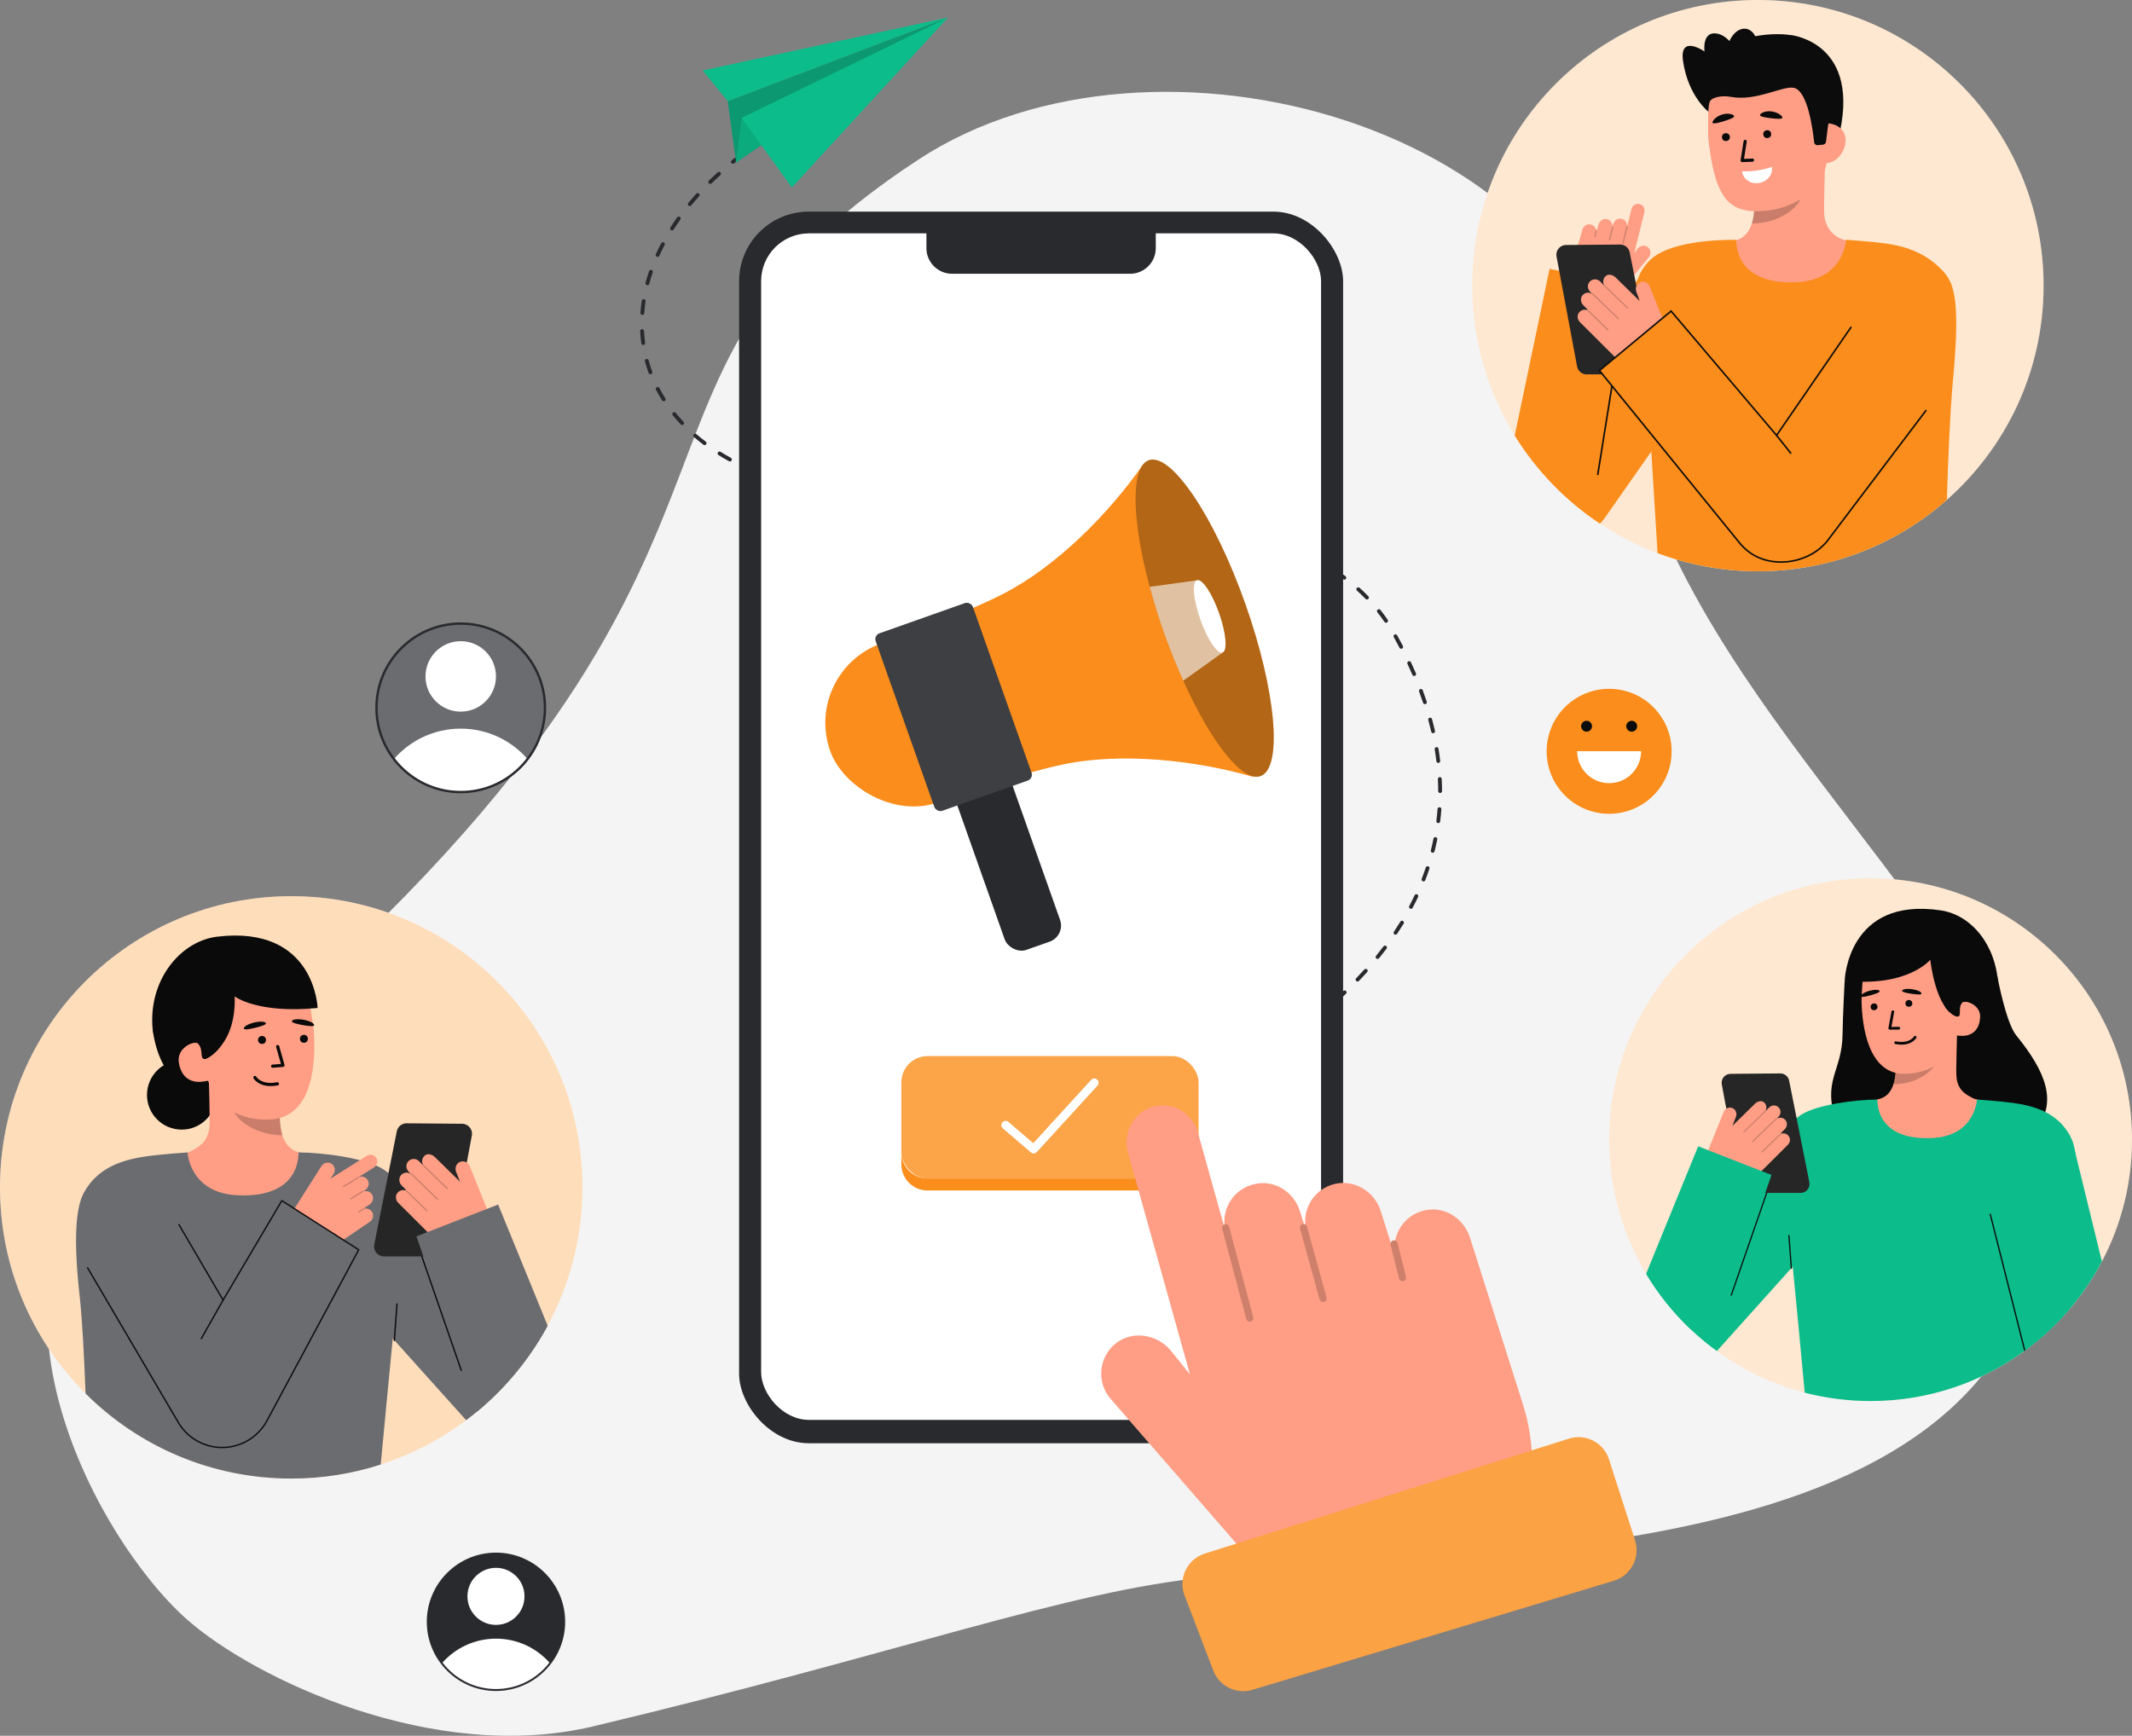 <svg id="Layer_2" data-name="Layer 2" xmlns="http://www.w3.org/2000/svg" viewBox="0 0 937.838 763.676" style="width: 100%; height: 100%;">
  <rect x="0" y="0" width="937.838" height="763.676" fill="#808080" stroke="none"/>
  <g id="Layer_2-2" data-name="Layer 2">
    <g>
      <path d="m899.45,496.567c-44.118-110.888-158.156-192.268-184.684-314.262C697.678,54.74,507.644,2.566,404.381,69.971c-163.621,106.803-24.575,177.068-345.383,429.757-79.215,62.395-17.112,177.167,23.271,212.796,29.735,26.234,108.646,63.654,178.467,47.046,134.603-32.016,209.715-59.976,270.038-65.577,152.049-14.117,387.501-6.24,368.675-197.426Z" fill="#f4f4f4"></path>
      <g>
        <g>
          <path d="m536.46,473.11c-1.533.716-2.398,1.082-2.406,1.085-.429.181-.63.676-.449,1.106.136.322.449.516.778.516.109,0,.22-.021.328-.067.036-.015.898-.38,2.464-1.112.423-.197.605-.699.407-1.122-.197-.423-.7-.605-1.122-.407Z" fill="#292a2e"></path>
          <path d="m477.86,221.385c-1.77-.135-3.542-.262-5.313-.383-.46-.026-.868.32-.9.785-.031.465.32.868.785.9,1.767.12,3.533.248,5.299.382.022.002.044.002.065.002.437,0,.807-.337.841-.78.036-.465-.313-.871-.778-.906Z" fill="#292a2e"></path>
          <path d="m358.694,214.385c-1.748-.34-3.486-.707-5.165-1.093-.455-.105-.907.179-1.012.634s.179.907.634,1.012c1.697.39,3.454.762,5.221,1.105.054.01.109.016.162.016.396,0,.75-.28.828-.684.089-.458-.21-.901-.668-.99Z" fill="#292a2e"></path>
          <path d="m384.908,217.5l-.126-.007c-1.731-.09-3.463-.201-5.149-.33-.462-.031-.87.312-.906.778-.036.465.313.871.778.906,1.699.13,3.445.241,5.183.331l.138.007c.014.001.028.001.042.001.448,0,.821-.351.843-.803.023-.466-.336-.862-.802-.884Z" fill="#292a2e"></path>
          <path d="m345.863,211.319c-1.702-.488-3.398-1.01-5.042-1.552-.446-.146-.92.095-1.066.537-.146.443.095.92.537,1.066,1.664.548,3.382,1.077,5.104,1.572.078.022.156.033.233.033.367,0,.705-.241.811-.612.128-.448-.131-.916-.579-1.045Z" fill="#292a2e"></path>
          <path d="m398.167,218.073c-1.787-.065-3.557-.134-5.305-.207-.488-.022-.86.343-.879.808-.019.466.343.86.809.879,1.751.073,3.523.142,5.314.207.01,0,.021,0,.031,0,.452,0,.826-.358.843-.813.017-.466-.347-.858-.813-.874Z" fill="#292a2e"></path>
          <path d="m333.393,207.058c-1.64-.659-3.269-1.356-4.843-2.075-.422-.194-.925-.007-1.118.417-.194.424-.007.925.417,1.118,1.598.73,3.251,1.439,4.914,2.107.103.041.21.061.315.061.334,0,.651-.201.783-.53.174-.433-.036-.925-.469-1.098Z" fill="#292a2e"></path>
          <path d="m371.743,216.402c-1.748-.205-3.51-.437-5.239-.689-.46-.068-.891.252-.957.713-.067.461.252.89.713.957,1.745.255,3.524.489,5.287.696.033.004.066.006.099.006.423,0,.787-.316.837-.746.054-.463-.277-.883-.74-.937Z" fill="#292a2e"></path>
          <path d="m464.569,220.5c-1.772-.102-3.542-.199-5.311-.29-.458-.032-.863.334-.886.8-.024.465.334.862.8.886,1.765.091,3.532.188,5.301.29.016,0,.033.001.049.001.444,0,.816-.346.843-.796.027-.465-.329-.864-.794-.892Z" fill="#292a2e"></path>
          <path d="m451.29,219.831c-1.775-.078-3.547-.151-5.313-.221-.011,0-.023,0-.034,0-.451,0-.825.356-.843.811-.018.466.344.859.81.877,1.764.069,3.533.143,5.305.221.013,0,.025,0,.038,0,.449,0,.823-.354.843-.807.02-.466-.341-.86-.806-.881Z" fill="#292a2e"></path>
          <path d="m438.006,219.316c-1.779-.061-3.55-.12-5.314-.176-.471-.009-.856.352-.871.817-.015.466.352.856.817.871,1.762.056,3.532.114,5.308.175.01,0,.02,0,.03,0,.453,0,.827-.359.843-.815.016-.466-.348-.857-.814-.873Z" fill="#292a2e"></path>
          <path d="m321.495,201.441c-1.546-.851-3.072-1.746-4.538-2.661-.397-.247-.917-.126-1.163.269-.247.396-.126.917.269,1.163,1.491.931,3.045,1.842,4.617,2.708.129.071.269.105.407.105.298,0,.586-.158.74-.437.225-.408.076-.922-.332-1.147Z" fill="#292a2e"></path>
          <path d="m411.441,218.506c-1.784-.053-3.554-.108-5.311-.163-.446-.001-.856.351-.871.817-.015.466.351.856.817.871,1.757.056,3.528.11,5.314.163h.026c.454,0,.83-.361.844-.819.014-.466-.353-.855-.819-.869Z" fill="#292a2e"></path>
          <path d="m296.316,100.98c.932-1.461,1.923-2.929,2.945-4.364.271-.38.182-.907-.197-1.177-.379-.271-.907-.183-1.177.197-1.039,1.458-2.046,2.951-2.995,4.436-.251.393-.135.915.258,1.166.141.089.298.133.453.133.279,0,.552-.138.713-.391Z" fill="#292a2e"></path>
          <path d="m282.486,138.556c.021.002.042.002.063.002.438,0,.809-.338.841-.782.126-1.72.324-3.472.588-5.209.07-.461-.247-.892-.708-.962-.463-.067-.892.247-.962.708-.27,1.78-.473,3.576-.602,5.34-.034.465.315.87.78.904Z" fill="#292a2e"></path>
          <path d="m283.77,150.841c-.231-1.711-.392-3.464-.479-5.211-.023-.466-.428-.829-.885-.801-.466.023-.825.419-.801.885.089,1.795.254,3.596.492,5.353.057.424.419.732.836.732.038,0,.076-.003.114-.008.462-.062.786-.487.724-.95Z" fill="#292a2e"></path>
          <path d="m286.596,118.772c-.441-.15-.921.085-1.072.526-.582,1.704-1.108,3.431-1.563,5.133-.12.45.147.913.598,1.034.073.019.146.029.218.029.373,0,.715-.249.815-.627.445-1.666.96-3.355,1.529-5.023.151-.441-.085-.921-.525-1.072Z" fill="#292a2e"></path>
          <path d="m285.319,158.532c-.122-.45-.584-.717-1.035-.595-.45.122-.717.585-.595,1.035.465,1.723,1.012,3.448,1.627,5.129.125.342.449.555.793.555.096,0,.194-.017.29-.052.438-.16.663-.645.503-1.083-.598-1.635-1.13-3.313-1.582-4.989Z" fill="#292a2e"></path>
          <path d="m631.11,329.691c.285,1.732.533,3.488.738,5.219.051.429.415.745.837.745.033,0,.067-.002.1-.006.463-.055.794-.475.739-.938-.208-1.756-.46-3.537-.749-5.294-.076-.46-.512-.776-.97-.696-.46.076-.772.51-.696.97Z" fill="#292a2e"></path>
          <path d="m629.581,321.93c.089.391.437.656.822.656.062,0,.126-.007.19-.022.454-.104.738-.557.634-1.012-.392-1.709-.829-3.453-1.3-5.182-.122-.45-.585-.714-1.036-.593-.45.123-.716.587-.593,1.036.464,1.708.896,3.429,1.284,5.117Z" fill="#292a2e"></path>
          <path d="m288.915,112.943c.113.051.231.076.348.076.321,0,.628-.184.769-.496.712-1.57,1.49-3.159,2.314-4.722.217-.413.059-.923-.354-1.14-.412-.218-.923-.06-1.14.354-.839,1.593-1.632,3.212-2.358,4.812-.193.425-.004.925.42,1.117Z" fill="#292a2e"></path>
          <path d="m297.239,181.632c-.294-.362-.825-.419-1.187-.126-.362.294-.419.825-.126,1.187,1.109,1.372,2.297,2.732,3.531,4.044.166.177.39.265.615.265.207,0,.415-.076.578-.229.34-.319.356-.853.037-1.194-1.204-1.28-2.365-2.609-3.447-3.948Z" fill="#292a2e"></path>
          <path d="m307.465,85.17c-.346-.312-.88-.286-1.192.061-1.202,1.33-2.379,2.691-3.497,4.044-.297.359-.247.892.113,1.189.158.13.348.193.537.193.243,0,.484-.104.651-.307,1.103-1.334,2.263-2.676,3.448-3.988.313-.346.286-.88-.06-1.192Z" fill="#292a2e"></path>
          <path d="m310.459,194.316c-1.405-1.062-2.78-2.171-4.086-3.298-.354-.304-.886-.265-1.191.088-.305.353-.265.886.088,1.191,1.334,1.15,2.736,2.283,4.171,3.367.152.115.331.17.508.17.255,0,.508-.115.674-.335.281-.372.207-.901-.165-1.183Z" fill="#292a2e"></path>
          <path d="m290.062,170.704c-.215-.414-.725-.575-1.139-.36-.414.215-.575.724-.36,1.138.819,1.577,1.718,3.146,2.672,4.663.16.255.435.395.716.395.154,0,.309-.042.448-.13.395-.248.514-.769.265-1.164-.929-1.477-1.805-3.005-2.602-4.542Z" fill="#292a2e"></path>
          <path d="m491.103,222.546c-1.761-.176-3.524-.343-5.29-.501-.465-.034-.875.301-.917.766s.301.874.766.916c1.76.158,3.518.324,5.273.499.029.003.057.004.085.004.428,0,.796-.325.839-.76.046-.464-.292-.878-.756-.924Z" fill="#292a2e"></path>
          <path d="m316.916,75.858c-.313-.346-.847-.372-1.192-.06-1.325,1.198-2.635,2.429-3.893,3.658-.333.326-.34.86-.014,1.194.166.169.384.254.604.254.213,0,.426-.08.59-.241,1.243-1.214,2.536-2.43,3.845-3.613.346-.313.373-.847.06-1.192Z" fill="#292a2e"></path>
          <path d="m424.722,218.896l-5.313-.155c-.457-.011-.855.354-.869.82-.013.466.354.855.82.868l5.311.155h.026c.454,0,.83-.361.844-.819.014-.466-.353-.855-.819-.869Z" fill="#292a2e"></path>
          <path d="m622.069,297.419c.111,0,.225-.022.333-.069.428-.184.626-.681.442-1.109-.697-1.62-1.432-3.258-2.185-4.868-.197-.423-.7-.606-1.122-.407-.423.197-.605.7-.407,1.122.745,1.594,1.472,3.216,2.163,4.821.137.32.449.511.776.511Z" fill="#292a2e"></path>
          <path d="m617.166,405.197c-.397-.245-.917-.12-1.161.279-.914,1.491-1.871,2.986-2.845,4.443-.259.388-.155.912.233,1.171.144.096.307.142.469.142.272,0,.54-.132.703-.375.986-1.475,1.956-2.989,2.881-4.5.244-.397.119-.917-.279-1.161Z" fill="#292a2e"></path>
          <path d="m600.156,426.542c-1.17,1.296-2.382,2.597-3.604,3.866-.323.336-.313.871.023,1.194.164.157.375.236.586.236.221,0,.443-.087.609-.259,1.234-1.283,2.459-2.597,3.64-3.906.312-.346.285-.88-.061-1.192s-.88-.284-1.192.061Z" fill="#292a2e"></path>
          <path d="m615.619,284.979c.15.289.445.455.75.455.132,0,.265-.031.389-.096.414-.216.575-.726.359-1.139-.812-1.559-1.661-3.139-2.525-4.696-.226-.407-.741-.554-1.148-.329-.408.226-.555.74-.329,1.148.857,1.544,1.699,3.111,2.504,4.656Z" fill="#292a2e"></path>
          <path d="m598.053,258.615c-.346-.312-.88-.285-1.192.061-.312.346-.285.88.061,1.192,1.308,1.181,2.58,2.405,3.782,3.637.165.17.385.255.604.255.213,0,.425-.079.589-.24.334-.325.341-.86.015-1.194-1.226-1.258-2.524-2.507-3.859-3.712Z" fill="#292a2e"></path>
          <path d="m609.753,416.205c-.372-.28-.901-.207-1.183.165-1.047,1.387-2.143,2.785-3.258,4.155-.294.361-.239.893.122,1.188.157.127.345.189.532.189.245,0,.488-.106.656-.311,1.128-1.386,2.237-2.8,3.295-4.203.281-.372.207-.902-.165-1.183Z" fill="#292a2e"></path>
          <path d="m607.217,268.344c-.291-.365-.822-.426-1.186-.136-.365.29-.426.821-.136,1.186,1.087,1.369,2.137,2.789,3.118,4.22.163.239.428.367.697.367.165,0,.331-.048.477-.148.384-.264.483-.789.219-1.174-1.004-1.464-2.077-2.916-3.188-4.315Z" fill="#292a2e"></path>
          <path d="m633.258,355.164c-.466-.031-.87.315-.904.78-.128,1.747-.302,3.509-.516,5.236-.057.463.271.884.734.942.036.004.071.006.105.006.42,0,.784-.313.837-.74.218-1.755.394-3.546.524-5.321.034-.465-.315-.87-.78-.904Z" fill="#292a2e"></path>
          <path d="m634.195,342.703c-.022-.466-.413-.849-.884-.802-.465.022-.825.418-.802.884.086,1.755.13,3.527.131,5.267,0,.466.378.844.845.844.466,0,.844-.378.844-.845-.001-1.767-.045-3.566-.133-5.348Z" fill="#292a2e"></path>
          <path d="m631.568,368.309c-.46-.092-.902.204-.995.661-.344,1.708-.736,3.434-1.168,5.131-.114.452.159.911.611,1.026.07.018.139.026.208.026.377,0,.721-.254.818-.637.438-1.724.837-3.479,1.187-5.214.092-.457-.204-.902-.661-.994Z" fill="#292a2e"></path>
          <path d="m626.804,309.814c.088,0,.179-.014.267-.044.442-.147.682-.625.534-1.068-.554-1.664-1.153-3.358-1.778-5.034-.162-.437-.65-.66-1.086-.496-.437.162-.659.649-.496,1.086.618,1.658,1.21,3.332,1.758,4.978.118.354.447.578.801.578Z" fill="#292a2e"></path>
          <path d="m623.393,393.483c-.421-.199-.925-.018-1.124.404-.743,1.576-1.535,3.163-2.354,4.716-.217.412-.059.923.353,1.14.126.066.261.098.393.098.303,0,.596-.164.747-.451.83-1.576,1.633-3.185,2.387-4.784.199-.422.018-.925-.404-1.124Z" fill="#292a2e"></path>
          <path d="m628.247,381.143c-.442-.149-.92.091-1.068.533-.551,1.647-1.152,3.313-1.79,4.952-.169.435.046.924.481,1.093.101.039.204.058.306.058.338,0,.657-.205.787-.539.647-1.665,1.258-3.357,1.817-5.03.148-.442-.091-.92-.533-1.068Z" fill="#292a2e"></path>
          <path d="m504.307,224.05c-1.756-.227-3.517-.443-5.283-.649-.455-.059-.882.277-.936.741-.054.463.277.882.741.936,1.759.206,3.514.421,5.262.647.037.005.073.007.109.007.418,0,.781-.311.836-.736.06-.462-.267-.886-.729-.945Z" fill="#292a2e"></path>
          <path d="m548.216,467.06c-1.552.865-3.12,1.713-4.661,2.522-.413.216-.572.727-.355,1.14.151.288.445.452.748.452.132,0,.266-.031.392-.097,1.553-.815,3.135-1.67,4.699-2.542.407-.227.553-.741.326-1.149-.227-.407-.743-.553-1.149-.326Z" fill="#292a2e"></path>
          <path d="m556.014,237.052c.351,0,.679-.221.799-.571.151-.441-.084-.921-.525-1.072-1.655-.566-3.362-1.122-5.072-1.654-.443-.137-.919.111-1.057.556s.111.918.556,1.057c1.695.526,3.386,1.077,5.026,1.638.09.031.183.046.273.046Z" fill="#292a2e"></path>
          <path d="m544.125,232.57c.121-.45-.146-.914-.597-1.034-1.693-.455-3.431-.9-5.165-1.323-.454-.113-.91.167-1.02.62-.111.453.167.91.62,1.02,1.721.42,3.446.862,5.127,1.313.073.02.147.029.219.029.372,0,.714-.249.815-.626Z" fill="#292a2e"></path>
          <path d="m530.569,228.441c-1.709-.361-3.467-.716-5.223-1.052-.459-.088-.9.212-.988.67-.088.458.212.9.67.988,1.746.335,3.493.687,5.192,1.046.059.013.118.019.176.019.39,0,.741-.273.825-.67.097-.456-.195-.904-.651-1Z" fill="#292a2e"></path>
          <path d="m559.589,460.276c-1.477.941-2.991,1.88-4.501,2.793-.399.241-.527.76-.286,1.159.159.263.437.408.723.408.148,0,.299-.04.436-.122,1.522-.919,3.047-1.866,4.535-2.814.393-.25.509-.773.259-1.165-.25-.393-.771-.51-1.165-.259Z" fill="#292a2e"></path>
          <path d="m517.478,225.984c-1.711-.284-3.48-.563-5.261-.83-.461-.075-.891.248-.96.709-.069.461.248.891.709.96,1.772.266,3.534.544,5.235.826.047.008.093.012.139.012.405,0,.763-.293.832-.706.076-.46-.235-.895-.695-.972Z" fill="#292a2e"></path>
          <path d="m581.015,444.753c-1.352,1.115-2.74,2.23-4.127,3.314-.367.287-.432.818-.145,1.185.167.213.415.324.665.324.182,0,.365-.059.52-.179,1.398-1.093,2.798-2.217,4.16-3.341.36-.297.411-.829.114-1.188s-.828-.41-1.188-.114Z" fill="#292a2e"></path>
          <path d="m590.923,435.996c-1.264,1.199-2.572,2.406-3.888,3.585-.347.311-.377.845-.066,1.192.167.186.397.281.629.281.201,0,.402-.071.563-.215,1.329-1.19,2.649-2.407,3.925-3.618.338-.321.352-.855.031-1.194-.321-.338-.855-.352-1.194-.031Z" fill="#292a2e"></path>
          <path d="m591.35,255.03c.256,0,.509-.116.675-.336.28-.372.206-.902-.167-1.182-1.398-1.053-2.866-2.096-4.361-3.1-.389-.262-.912-.156-1.172.23-.26.387-.157.912.23,1.172,1.47.987,2.913,2.012,4.287,3.046.152.115.33.17.507.17Z" fill="#292a2e"></path>
          <path d="m570.541,452.839c-1.409,1.02-2.864,2.046-4.327,3.052-.384.264-.482.79-.217,1.174.164.238.428.366.696.366.165,0,.332-.048.478-.148,1.473-1.013,2.94-2.048,4.36-3.076.378-.273.462-.801.189-1.179s-.801-.462-1.179-.189Z" fill="#292a2e"></path>
          <path d="m580.256,247.777c.294,0,.579-.154.734-.427.23-.405.089-.921-.317-1.151-1.517-.863-3.1-1.716-4.704-2.537-.413-.211-.923-.048-1.136.367s-.048.923.367,1.136c1.582.81,3.143,1.651,4.638,2.502.132.075.275.111.417.111Z" fill="#292a2e"></path>
          <path d="m568.389,241.849c.325,0,.635-.189.774-.506.188-.427-.007-.925-.434-1.112-1.597-.7-3.255-1.392-4.929-2.055-.433-.17-.923.04-1.096.474-.172.434.041.925.474,1.096,1.655.656,3.295,1.339,4.873,2.031.11.049.225.072.338.072Z" fill="#292a2e"></path>
          <path d="m323.968,68.874c-.71.555-1.411,1.113-2.104,1.673-.362.293-.419.825-.126,1.188.167.206.411.313.657.313.186,0,.374-.062.53-.188.686-.555,1.381-1.107,2.083-1.656.367-.287.432-.818.145-1.185-.286-.367-.817-.432-1.185-.145Z" fill="#292a2e"></path>
        </g>
        <g>
          <polygon points="320.114 44.495 323.793 71.477 417.004 7.701 320.114 44.495" fill="#0cbc8b"></polygon>
          <polygon points="320.114 44.495 323.793 71.477 417.004 7.701 320.114 44.495" fill="#0a0a0a" opacity=".2"></polygon>
          <polygon points="326.246 51.854 323.793 71.477 394.928 21.193 326.246 51.854" fill="#0cbc8b"></polygon>
          <polygon points="326.246 51.854 323.793 71.477 394.928 21.193 326.246 51.854" fill="#0a0a0a" opacity=".1"></polygon>
          <polygon points="309.076 31.004 417.004 7.701 348.322 82.516 326.246 51.854 417.004 7.701 320.114 44.495 309.076 31.004" fill="#0cbc8b"></polygon>
        </g>
      </g>
      <g>
        <path d="m898.942,125.671c0,37.538-16.461,71.226-42.546,94.243-22.166,19.557-51.251,31.414-83.125,31.414-15.526,0-30.396-2.818-44.122-7.965-8.984-3.362-17.479-7.728-25.346-12.973-15.121-10.044-27.927-23.268-37.496-38.738v-.014c-11.857-19.181-18.692-41.779-18.692-65.967,0-69.413,56.259-125.671,125.658-125.671s125.672,56.258,125.672,125.671Z" fill="#fff"></path>
        <path d="m898.942,125.671c0,37.538-16.461,71.226-42.546,94.243-22.166,19.557-51.251,31.414-83.125,31.414-15.526,0-30.396-2.818-44.122-7.965-8.984-3.362-17.479-7.728-25.346-12.973-15.121-10.044-27.927-23.268-37.496-38.738v-.014c-11.857-19.181-18.692-41.779-18.692-65.967,0-69.413,56.259-125.671,125.658-125.671s125.672,56.258,125.672,125.671Z" fill="#FA8D1B" opacity=".2"></path>
        <g>
          <g>
            <path id="sk" d="m757.95,107.151c.139-.018,1.684,25.608,31.454,23.374,20.61-1.544,27.958-23.41,28.431-23.41-2.222-.472-4.968-1.189-6.059-1.435-3.626-.817-8.152-3.809-9.198-10.111-.603-3.632.42-22.216.105-25.891l-31.636,7.061c.442,7.762,3.536,25.756-7.308,28.941-1.804.527-3.748,1.011-5.788,1.471Z" fill="#ff9e85"></path>
            <path id="sh" d="m770.602,98.326c.448-1.43.715-2.674.952-4.91.424-3.999.198-7.674-.207-11.42,6.391-.851,12.527-3.539,17.485-7.66.587,2.169,3.818,11.649,2.924,13.711-1.691,3.897-9.636,10.28-21.153,10.28Z" fill="#0c0c0c" opacity=".22"></path>
            <g>
              <path d="m751.79,49.401s-9.078-6.746-11.432-22.414c-1.823-12.131,9.438-4.347,9.438-4.347,0,0-1.227-8.748,5.156-7.926,6.384.821,10.028,9.993,10.028,9.993" fill="#0c0c0c"></path>
              <path d="m787.935,15.491s31.68,3.157,20.557,46.136l-2.8.209-5.683.424" fill="#0c0c0c"></path>
              <path d="m776.599,92.767c12.472-1.213,27.351-9.21,27.44-26.153l.08-15.288c.089-16.943-8.738-30.724-24.691-30.808h0c-15.953-.084-27.948,13.589-28.037,30.532l-.035,6.768c-.007,1.393.126,3.894.559,6.942.864,6.082,2.201,15.329,6.38,21.559,3.945,5.882,10.336,7.222,18.305,6.447Z" fill="#ff9e85"></path>
              <path d="m766.763,75.337c-.262-.017-.457.225-.398.48.767,3.315,3.862,5.232,7.318,4.71s6.011-3.276,5.804-6.655c-.017-.27-.292-.443-.541-.337-.793.337-2.65.978-6.155,1.482-3.011.432-5.121.379-6.029.321Z" fill="#fff"></path>
              <g>
                <g>
                  <circle id="e1_eye" cx="759.203" cy="60.329" r="1.739" transform="translate(-.819 109.273) rotate(-8.228)" fill="#0a0a0a"></circle>
                  <g id="e1_n">
                    <path d="m770.999,71.141c.348-.05.609-.357.595-.716-.015-.384-.338-.683-.723-.668l-3.702.146,1.191-7.609c.059-.38-.2-.736-.58-.795-.379-.059-.735.2-.795.58l-1.322,8.445c-.032.206.03.415.168.57s.339.241.547.233l4.548-.179c.025,0,.049-.003.072-.007Z" fill="#0a0a0a"></path>
                  </g>
                  <path id="e1_eb" d="m774.18,50.642c-.091.537,1.886,1.034,4.611,1.358s5.174.487,5.259-.186c.107-.85-2.126-2.491-4.852-2.814s-4.875.798-5.018,1.642Z" fill="#0a0a0a"></path>
                  <circle id="e1_eye-2" data-name="e1_eye" cx="777.376" cy="59.019" r="1.74" transform="translate(-.444 111.861) rotate(-8.228)" fill="#0a0a0a"></circle>
                </g>
                <path id="e1_eb-2" data-name="e1_eb" d="m753.322,54.026c.135.528,2.143.18,4.766-.63,2.623-.81,4.927-1.654,4.731-2.303-.247-.82-2.683-1.513-5.306-.703s-4.403,2.807-4.191,3.637Z" fill="#0a0a0a"></path>
              </g>
              <path d="m803.02,71.771c4.848.025,8.805-5.14,8.83-9.988.025-4.848-3.891-7.542-8.739-7.567l-2.515,3.235-1.745,14.299,4.168.022Z" fill="#ff9e85"></path>
              <path d="m799.616,63.874c-.808.079-1.528-.506-1.611-1.314-.532-5.217-2.772-22.716-8.962-23.928-4.849-.95-16.537,6.005-27.427,4.012-4.764-.872-9.272.34-9.714,2.59-.175.891-3.234-11.873,4.143-21.632,5.874-7.77,25.268-10.097,34.118-7.63,24.505,6.832,13.957,39.291,13.957,39.291l-.883,7.1c-.085.686-.634,1.22-1.322,1.287l-2.299.224Z" fill="#0c0c0c"></path>
              <ellipse cx="766.355" cy="22.278" rx="9.769" ry="6.637" transform="translate(593.394 769.192) rotate(-78.627)" fill="#0c0c0c"></ellipse>
            </g>
          </g>
          <path d="m859.06,167.604c-1.242,13.252-2.106,34.204-2.664,52.311-22.166,19.557-51.251,31.414-83.125,31.414-15.526,0-30.396-2.818-44.122-7.965-.684-11.313-1.758-28.862-2.762-44.736-1.004-15.847-1.939-30.033-2.33-34.693-1.576-18.497-6.975-30.661-3.655-40.914.893-2.804,2.441-5.468,4.91-8.077,8.328-8.802,29.81-9.444,38.445-9.444.153,0-1.744,19.99,26.602,18.651,20.827-.976,21.706-18.651,21.706-18.651,0,0,10.309.67,17.172,1.59,11.229,1.521,18.637,5.329,24.523,11.215,5.482,5.496,8.83,11.425,5.301,49.298Z" fill="#FA8D1B"></path>
          <path d="m764.287,144.476l-37.901,54.138v.014l-20.283,28.959c-.711,1.004-1.479,1.939-2.302,2.804-15.121-10.044-27.927-23.268-37.496-38.738v-.014l15.345-73.347,36.687,7.672,2.065-2.943v-.014l4.352-6.208,39.533,27.676Z" fill="#FA8D1B"></path>
          <rect x="684.403" y="187.058" width="43.708" height=".689" transform="translate(409.472 855.112) rotate(-80.896)" fill="#0c0c0c"></rect>
          <g>
            <path d="m725.323,113.152c1.123-1.364.885-3.402-.555-4.466-1.35-.998-3.277-.635-4.344.661l-1.526,2.013,4.466-18.058c.388-1.568-.569-3.153-2.137-3.541-1.568-.388-3.153.569-3.541,2.137l-1.86,7.52c-.018-.012-.039-.02-.06-.028.063-1.591-1.111-3.064-2.857-3.215-1.494-.129-2.843.917-3.252,2.359l-.287,1.015c-.036.005-.069.018-.1.036.069-1.46-.903-2.825-2.409-3.168-1.637-.372-3.256.733-3.713,2.348l-.708,2.5c-.034-.087-.105-.158-.204-.179-.055-.012-.108-.003-.157.015-.288-1.249-1.329-2.279-2.771-2.404-1.494-.129-2.843.917-3.252,2.36l-3.86,13.548c-1.732,6.121.422,12.682,5.447,16.583l7.909,6.141,19.77-24.178Z" fill="#ff9e85"></path>
            <g fill="none" opacity=".2">
              <path d="m713.663,107.022c-.004-.033-.003-.067.006-.102l1.721-7.325c.037-.156.194-.254.35-.217.157.038.253.194.217.351l-1.721,7.325c-.037.156-.194.254-.35.217-.122-.029-.208-.131-.222-.248Z" fill="#0c0c0c"></path>
              <path d="m707.727,105.619c-.004-.034-.002-.069.006-.104l1.398-5.747c.038-.156.196-.252.352-.214s.252.195.214.352l-1.398,5.747c-.038.156-.196.252-.352.214-.121-.029-.206-.131-.22-.248Z" fill="#0c0c0c"></path>
              <path d="m701.289,104.136c-.004-.032-.003-.064.005-.097l.596-2.729c.034-.157.19-.257.346-.222.158.035.257.189.222.346l-.596,2.729c-.034.157-.19.257-.346.222-.124-.027-.212-.13-.227-.249Z" fill="#0c0c0c"></path>
            </g>
          </g>
          <g>
            <path d="m697.933,164.72h24.442c2.691,0,4.71-2.461,4.185-5.1l-9.67-48.597c-.4-2.01-2.172-3.451-4.221-3.434l-23.82.201c-2.656.022-4.647,2.44-4.159,5.051l9.048,48.397c.378,2.019,2.14,3.483,4.194,3.483Z" fill="#262626"></path>
            <path d="m694.501,137.655c.829-1.226,2.27-1.642,3.527-1.271.009-.056.02-.113.062-.157.076-.076.176-.084.272-.062l-1.898-1.893c-1.21-1.207-1.391-3.195-.249-4.467,1.052-1.171,2.751-1.359,4.016-.571,0-.031.025-.057.034-.088l-.781-.779c-1.081-1.078-1.343-2.797-.488-4.062,1.151-1.702,3.484-1.866,4.863-.491l1.803,1.798c.008-.011.005-.026.014-.036.011-.014.033-.01.046-.021-.771-1.219-.632-2.849.429-3.913,1.218-1.393,3.391-.712,4.557.45l10.997,10.772-.335-.503-1.557-3.969c-.624-1.591.008-3.485,1.564-4.192,1.66-.754,3.591.044,4.248,1.72l9.104,22.515s-19.128,13.842-23.715,9.267l-16.029-15.986c-1.081-1.078-1.343-2.797-.488-4.062Z" fill="#ff9e85"></path>
            <g fill="none" opacity=".2">
              <path d="m716.219,135.765c-.112.111-.293.112-.407.002l-10.127-9.779c-.116-.112-.119-.296-.007-.412.096-.117.296-.119.412-.007l10.127,9.779c.116.112.119.296.007.412l-.005.005Z" fill="#0c0c0c"></path>
              <path d="m712.029,140.35c-.112.111-.293.112-.407.002l-11.302-10.914c-.116-.112-.119-.296-.007-.412.103-.105.296-.119.412-.007l11.302,10.914c.116.112.119.296.007.412l-.005.005Z" fill="#0c0c0c"></path>
              <path d="m707.52,145.343c-.112.111-.293.112-.407.002l-9.015-8.706c-.116-.112-.119-.296-.007-.412.115-.115.296-.119.412-.007l9.015,8.706c.116.112.119.296.007.412l-.005.005Z" fill="#0c0c0c"></path>
            </g>
          </g>
          <path d="m820.251,135.712l-38.768,53.077-46.397-51.922-31.505,26.152,61.233,75.354c1.311,1.684,2.94,3.308,4.749,4.629,10.465,7.644,27.213,4.667,34.857-5.798l.511-.7,54.287-72.33-38.968-28.462Z" fill="#FA8D1B"></path>
          <path d="m783.442,247.631c-5.226,0-10.188-1.507-14.081-4.351-1.761-1.285-3.427-2.909-4.818-4.695l-61.444-75.613,32.029-26.587.221.26,46.105,54.336,32.604-47.375.568.39-33.115,48.117-46.468-54.763-30.98,25.716,61.018,75.09c1.357,1.742,2.975,3.32,4.685,4.568,4.89,3.572,11.534,4.966,18.226,3.831,6.655-1.132,12.542-4.614,16.15-9.554l.511-.7,42.42-56.083.55.416-42.416,56.079-.508.695c-3.713,5.083-9.76,8.665-16.591,9.826-1.564.266-3.127.397-4.667.397Z" fill="#0c0c0c"></path>
          <rect x="784.324" y="190.433" width=".689" height="10.223" transform="translate(49.127 531.58) rotate(-38.547)" fill="#0c0c0c"></rect>
        </g>
      </g>
      <circle cx="773.275" cy="125.668" r="125.666" fill="none"></circle>
      <g>
        <circle cx="128.115" cy="522.4" r="128.115" fill="#fff"></circle>
        <path d="m256.23,522.397c0,22.18-5.636,43.048-15.554,61.252-8.816,16.154-21.008,30.201-35.627,41.193-11.229,8.453-23.896,15.093-37.566,19.487-12.401,4.017-25.625,6.18-39.366,6.18-35.32,0-67.307-14.298-90.477-37.413C14.387,589.899.005,557.829.005,522.397.005,451.645,57.365,394.284,128.118,394.284s128.113,57.361,128.113,128.113Z" fill="#FA8D1B" opacity=".3"></path>
        <g>
          <g>
            <circle cx="79.917" cy="481.734" r="15.257" fill="#0a0a0a"></circle>
            <path d="m67.12,450.391s-.746,27.881,29.605,38.523l1.895-49.046-31.5,10.523Z" fill="#0a0a0a"></path>
            <g>
              <path id="sk-2" data-name="sk" d="m136.982,508.352c-.14-.018-1.696,25.792-31.68,23.542-20.758-1.555-28.159-23.579-28.635-23.579,2.238-.476,6.007-1.167,7.001-1.698,3.269-1.756,7.313-3.584,8.367-9.931.607-3.659-.423-22.375-.106-26.077l31.863,7.112c-.445,7.818-3.561,25.941,7.36,29.149,1.817.531,3.775,1.018,5.83,1.482Z" fill="#ff9e85"></path>
              <path id="sh-2" data-name="sh" d="m124.239,499.463c-.451-1.441-.72-2.693-.958-4.945-.427-4.027-.2-7.73.208-11.502-6.437-.857-12.617-3.564-17.611-7.715-.592,2.185-3.846,11.733-2.945,13.809,1.703,3.925,9.705,10.354,21.305,10.354Z" fill="#0c0c0c" opacity=".22"></path>
              <path d="m119.171,492.509c-12.597.774-25.953-4.769-28.727-21.607l-5.213-15.25c-2.773-16.838,3.822-31.945,19.676-34.556h0c15.854-2.611,28.407,2.908,31.18,19.746,0,0,1.73,9.637,1.954,12.889.847,12.261.243,37.604-18.871,38.779Z" fill="#ff9e85"></path>
              <path id="e1_eb-3" data-name="e1_eb" d="m138.199,451.087c-.071.542-2.116.437-4.83-.056-2.713-.493-5.113-1.058-4.996-1.729.148-.848,2.478-1.133,5.191-.64,2.713.493,4.746,1.572,4.634,2.426Z" fill="#0a0a0a"></path>
              <g>
                <circle id="e1_eye-3" data-name="e1_eye" cx="133.683" cy="457.032" r="1.748" transform="translate(-326.401 579.801) rotate(-88.636)" fill="#0a0a0a"></circle>
                <g id="e1_n-2" data-name="e1_n">
                  <path d="m119.902,469.778c-.354-.008-.65-.283-.679-.643-.031-.385.256-.722.641-.753l3.71-.299-2.102-7.447c-.105-.372.112-.758.484-.863.371-.105.757.111.863.483l2.333,8.266c.057.201.02.417-.099.589s-.309.281-.518.298l-4.558.367c-.025.002-.049.003-.073.002Z" fill="#0a0a0a"></path>
                </g>
                <g id="e1_m">
                  <path d="m120.079,477.801c-6.321.442-8.47-3.246-8.567-3.42-.188-.337-.068-.763.268-.952.334-.188.759-.069.949.264.09.157,2.283,3.774,9.181,2.456.387-.075.746.177.818.555.072.379-.176.745-.555.818-.744.142-1.442.232-2.095.278Z" fill="#0a0a0a"></path>
                </g>
                <path id="e1_eb-4" data-name="e1_eb" d="m116.987,450.217c.155.525-1.757,1.258-4.437,1.908s-5.103,1.107-5.268.446c-.209-.835,1.805-2.041,4.485-2.691,2.68-.65,4.976-.488,5.22.337Z" fill="#0a0a0a"></path>
                <circle id="e1_eye-4" data-name="e1_eye" cx="115.256" cy="457.543" r="1.748" transform="translate(-344.9 561.878) rotate(-88.636)" fill="#0a0a0a"></circle>
              </g>
              <path d="m72.874,460.24l17.26,5.708c3.231-1.043,6.082-4.058,8.487-7.753,5.533-8.502,4.586-19.821,4.586-19.821,0,0,9.898,7.708,36.504,5.097,0,0-1.097-36.51-44.166-31.37-15.001,1.79-28.484,16.77-28.6,36.434-.081,13.78,5.93,11.705,5.93,11.705Z" fill="#0a0a0a"></path>
              <path d="m89.563,475.812c-4.818.794-9.716-1.029-10.891-8.284-.78-4.82,3.199-8.37,8.017-9.163l3.014,2.819,4.002,13.946-4.142.682Z" fill="#ff9e85"></path>
              <path d="m80.295,454.894l-.378,6.661c1.302-1.492,3.156-2.507,5.284-2.709.529-.057,1.053-.038,1.563.017,3.127,2.601.753,7.159,3.369,7.085,1.486-.042,4.953-3.465,5.815-5.619.547-1.366-3.035-6.739-2.981-8.209" fill="#0a0a0a"></path>
            </g>
          </g>
          <path d="m240.677,583.649c-8.816,16.154-21.008,30.201-35.627,41.193l-32.279-35.962-34.986-38.989,29.643-27.62,11.662,12.08,17.855,18.469,26.881-10.867,16.851,41.695Z" fill="#6b6c70"></path>
          <path d="m202.902,603.185c.033,0,.065-.005.098-.016.156-.054.238-.224.184-.38l-20.33-58.697c-.055-.156-.226-.237-.38-.185-.156.054-.238.224-.184.38l20.33,58.697c.043.124.159.201.282.201Z" fill="#0c0c0c"></path>
          <path d="m179.089,534.352c-.084,8.732-3.083,19.153-4.157,31.735-.279,3.362-1.116,11.983-2.162,22.794-1.632,17.06-3.836,39.603-5.287,55.449-12.401,4.017-25.625,6.18-39.366,6.18-35.32,0-67.307-14.298-90.477-37.413-.628-16.182-1.451-32.628-2.65-43.313-2.581-23.296-1.883-38.026,1.841-44.917,6.096-11.257,16.949-14.689,28.304-16.237,6.933-.935,17.353-1.604,17.353-1.604,0,0,.879,17.855,21.929,18.846,28.652,1.353,26.741-18.846,26.881-18.846,10.392,0,30.089,2.483,37.636,7.63,8.007,5.44,10.253,11.899,10.155,19.697Z" fill="#6b6c70"></path>
          <path d="m97.718,636.846c8.049,0,15.484-4.32,19.468-11.326l40.604-75.668-33.817-21.613-25.842,43.757-27.933-48.265-36.272,26.612,44.128,74.825c3.888,7.135,11.337,11.604,19.462,11.677.067,0,.135,0,.202,0Z" fill="#6b6c70"></path>
          <path d="m173.464,590.038c.155,0,.286-.12.297-.277l1.179-16.098c.012-.164-.112-.308-.276-.32-.151-.015-.307.111-.32.276l-1.179,16.098c-.012.164.112.308.276.32.007,0,.015,0,.022,0Z" fill="#0c0c0c"></path>
          <g>
            <path d="m193.98,552.777h-25.056c-2.759,0-4.829-2.522-4.29-5.228l9.913-49.818c.41-2.06,2.227-3.538,4.327-3.52l24.418.206c2.723.023,4.763,2.501,4.263,5.178l-9.275,49.613c-.387,2.07-2.194,3.57-4.3,3.57Z" fill="#262626"></path>
            <path d="m174.68,525.032c.85-1.257,2.327-1.683,3.616-1.303.01-.057.02-.116.064-.161.078-.078.181-.087.279-.064l-1.945-1.94c-1.241-1.237-1.426-3.276-.255-4.58,1.078-1.201,2.82-1.393,4.117-.586,0-.032.025-.059.035-.09l-.801-.799c-1.108-1.105-1.376-2.868-.5-4.164,1.18-1.745,3.572-1.913,4.985-.503l1.848,1.843c.008-.011.005-.027.015-.037.012-.014.033-.011.048-.021-.79-1.249-.648-2.92.44-4.011,1.248-1.428,3.477-.73,4.672.462l11.273,11.043-.343-.515-1.596-4.069c-.64-1.631.008-3.573,1.604-4.297,1.702-.773,3.681.046,4.355,1.763l9.333,23.081s-19.609,14.189-24.311,9.5l-16.431-16.388c-1.108-1.105-1.377-2.868-.5-4.164Z" fill="#ff9e85"></path>
            <g fill="none" opacity=".2">
              <path d="m196.943,523.094c-.115.114-.301.115-.417.002l-10.382-10.025c-.118-.115-.122-.303-.007-.422.099-.12.304-.122.422-.007l10.382,10.025c.118.115.122.303.007.422l-.005.005Z" fill="#0c0c0c"></path>
              <path d="m192.648,527.795c-.115.114-.301.115-.417.002l-11.586-11.188c-.118-.115-.122-.303-.007-.422.105-.108.304-.122.422-.007l11.586,11.188c.118.115.122.303.007.422l-.005.005Z" fill="#0c0c0c"></path>
              <path d="m188.026,532.913c-.115.114-.301.115-.417.002l-9.242-8.924c-.118-.115-.122-.303-.007-.422.118-.117.304-.122.422-.007l9.242,8.924c.118.115.122.303.007.422l-.005.005Z" fill="#0c0c0c"></path>
            </g>
          </g>
          <path d="m240.9,583.245c-.084.139-.153.265-.223.405-7.826,14.34-18.316,27.02-30.801,37.371l-26.686-77.057,35.934-14.019,21.775,53.301Z" fill="#6b6c70"></path>
          <g>
            <path d="m129.501,531.77l21.476,13.724,11.653-7.922c1.272-.862,1.859-2.516,1.251-3.929-.587-1.364-1.922-2.042-3.23-1.922,0-.057-.007-.106-.042-.155-.014-.021-.021-.042-.042-.057-.014-.014-.021-.021-.035-.028-.014-.014-.028-.021-.042-.028-.035-.014-.078-.028-.12-.028l.007-.007,2.205-1.491c1.42-.961,1.979-2.897,1.088-4.367-.82-1.357-2.459-1.859-3.859-1.321.007-.035.007-.071,0-.113l.898-.608c1.272-.862,1.851-2.509,1.244-3.922-.707-1.654-2.509-2.318-4.042-1.746h-.007c-.014-.014-.028-.035-.042-.05l6.721-4.233c1.399-.883,1.816-2.728.94-4.134-.883-1.399-2.735-1.816-4.134-.94l-16.141,10.162,1.47-2.127c.919-1.456.65-3.449-.756-4.445-1.498-1.06-3.562-.629-4.523.898l-11.936,18.791Z" fill="#ff9e85"></path>
            <g fill="none" opacity=".2">
              <path d="m151.157,522.355c.034-.007.066-.019.098-.038l6.574-4.035c.14-.086.184-.27.098-.411-.087-.141-.271-.183-.411-.098l-6.574,4.035c-.14.086-.184.27-.098.411.068.11.195.16.313.136Z" fill="#0c0c0c"></path>
              <path d="m154.434,527.68c.034-.007.068-.02.1-.04l5.142-3.212c.14-.087.182-.272.095-.411s-.271-.182-.412-.095l-5.142,3.212c-.14.087-.182.272-.095.411.068.108.194.158.312.135Z" fill="#0c0c0c"></path>
              <path d="m157.951,533.468c.032-.006.064-.018.093-.036l2.464-1.46c.142-.084.189-.267.105-.409-.084-.142-.267-.189-.409-.105l-2.464,1.46c-.142.084-.189.267-.105.409.067.112.195.165.316.141Z" fill="#0c0c0c"></path>
            </g>
          </g>
          <path d="m97.718,637.144c8.143,0,15.702-4.398,19.727-11.477l40.608-75.674c.074-.138.029-.309-.102-.393l-33.817-21.613c-.068-.044-.152-.059-.23-.039-.079.019-.146.069-.188.139l-25.584,43.32-19.161-32.764c-.083-.143-.267-.19-.408-.107-.143.083-.191.266-.107.409l19.418,33.202c.054.091.151.148.257.148h0c.106,0,.204-.056.257-.147l25.685-43.491,33.323,21.298-40.473,75.424c-3.915,6.887-11.276,11.169-19.205,11.169h-.199c-8.011-.073-15.369-4.488-19.202-11.522l-39.519-67.377c-.085-.143-.269-.19-.409-.106-.142.083-.19.266-.107.409l39.515,67.369c3.932,7.217,11.49,11.751,19.717,11.825h.205Z" fill="#0c0c0c"></path>
          <path d="m88.547,589.254c.104,0,.205-.055.26-.152l9.584-16.96c.081-.144.03-.326-.113-.407-.142-.08-.326-.031-.407.113l-9.584,16.96c-.081.144-.03.326.113.407.047.026.097.038.147.038Z" fill="#0c0c0c"></path>
        </g>
      </g>
      <circle cx="128.115" cy="522.4" r="128.115" fill="none"></circle>
      <g>
        <circle cx="707.84" cy="330.546" r="27.491" fill="#FA8D1B"></circle>
        <path d="m721.905,330.499c0,7.768-6.297,14.064-14.064,14.064s-14.064-6.297-14.064-14.064h28.129Z" fill="#fff"></path>
        <g>
          <circle cx="697.913" cy="319.513" r="2.395" fill="#0c0c0c"></circle>
          <circle cx="717.768" cy="319.513" r="2.395" fill="#0c0c0c"></circle>
        </g>
      </g>
      <g>
        <rect x="325.117" y="93.11" width="265.697" height="541.861" rx="30.624" ry="30.624" fill="#292a2e"></rect>
        <rect x="334.809" y="102.673" width="246.314" height="522.02" rx="21.028" ry="21.028" fill="#fff"></rect>
        <path d="m407.519,98.719h100.893v10.44c0,6.231-5.059,11.289-11.289,11.289h-78.314c-6.231,0-11.289-5.059-11.289-11.289v-10.44h0Z" fill="#292a2e"></path>
      </g>
      <g>
        <rect x="426.023" y="312.909" width="25.815" height="106.216" rx="7.491" ry="7.491" transform="translate(-96.92 167.289) rotate(-19.476)" fill="#292a2e"></rect>
        <rect x="362.96" y="280.328" width="77.566" height="74.256" rx="37.128" ry="37.128" transform="translate(-82.857 152.112) rotate(-19.476)" fill="#FA8D1B"></rect>
        <path d="m520.501,299.472l-6.29,4.489-15.83-44.761,7.369-1.018c1.741,6.46,3.838,13.21,6.277,20.108,2.652,7.5,5.512,14.617,8.474,21.181Z" fill="#FA8D1B"></path>
        <path d="m536.242,269.731c3.108,8.788,3.792,16.56,1.532,17.359-.45.159-.982.031-1.569-.349-.003,0-.003-.002-.006,0-2.372-1.522-5.659-7.077-8.147-14.113-2.311-6.534-3.282-12.505-2.697-15.467.2-1.021.585-1.684,1.166-1.889,2.26-.799,6.614,5.674,9.721,14.46Z" fill="#FA8D1B"></path>
        <path d="m512.076,278.437c-.017-.049-.033-.097-.051-.147-10.092-28.537-11.69-61.094-9.135-74.033-15.04,21.692-38.34,45.198-61.972,57.202-9.536,4.844-21.37,9.805-39.546,16.209l25.096,70.963c18.161-6.447,30.483-10.028,40.944-12.256,25.924-5.522,58.821-1.89,84.155,5.524-10.121-8.456-29.346-34.779-39.438-63.316-.018-.05-.035-.097-.053-.146Z" fill="#FA8D1B"></path>
        <rect x="396.814" y="269.613" width="45.336" height="82.82" rx="2.723" ry="2.723" transform="translate(-79.697 157.658) rotate(-19.476)" fill="#292a2e"></rect>
        <rect x="396.814" y="269.613" width="45.336" height="82.82" rx="2.723" ry="2.723" transform="translate(-79.697 157.658) rotate(-19.476)" fill="#fff" opacity=".1"></rect>
        <path d="m547.794,265.641c13.575,38.384,16.561,72.326,6.691,75.816-1.967.696-4.291.134-6.852-1.525-.011.004-.015-.007-.026-.003-10.362-6.648-24.715-30.911-35.581-61.638-10.092-28.537-14.334-54.615-11.78-67.553.875-4.459,2.555-7.355,5.092-8.252,9.87-3.49,28.885,24.783,42.456,63.156Z" fill="#FA8D1B"></path>
        <path d="m547.794,265.641c13.575,38.384,16.561,72.326,6.691,75.816-1.967.696-4.291.134-6.852-1.525-.011.004-.015-.007-.026-.003-10.362-6.648-24.715-30.911-35.581-61.638-10.092-28.537-14.334-54.615-11.78-67.553.875-4.459,2.555-7.355,5.092-8.252,9.87-3.49,28.885,24.783,42.456,63.156Z" fill="#0c0c0c" opacity=".3"></path>
        <path d="m526.536,255.313l11.253,31.82-17.288,12.34c-2.962-6.564-5.822-13.681-8.474-21.181-2.44-6.898-4.536-13.648-6.277-20.108l20.786-2.87Z" fill="#fff" opacity=".6"></path>
        <path d="m536.242,269.731c3.108,8.788,3.792,16.56,1.532,17.359-.45.159-.982.031-1.569-.349-.003,0-.003-.002-.006,0-2.372-1.522-5.659-7.077-8.147-14.113-2.311-6.534-3.282-12.505-2.697-15.467.2-1.021.585-1.684,1.166-1.889,2.26-.799,6.614,5.674,9.721,14.46Z" fill="#fff"></path>
      </g>
      <g>
        <rect x="396.511" y="464.637" width="130.714" height="53.848" rx="11.494" ry="11.494" fill="#FA8D1B" opacity=".8"></rect>
        <path d="m527.221,506.994v5.288c0,6.346-5.145,11.491-11.491,11.491h-107.726c-6.346,0-11.491-5.145-11.491-11.491v-5.288c0,6.346,5.145,11.491,11.491,11.491h107.726c6.346,0,11.491-5.145,11.491-11.491Z" fill="#FA8D1B"></path>
        <path d="m454.686,507.469c-.435,0-.873-.15-1.228-.454l-12.331-10.567c-.792-.679-.884-1.871-.205-2.663.68-.792,1.871-.883,2.663-.205l10.941,9.377,25.459-27.856c.704-.771,1.899-.823,2.668-.12.77.704.824,1.898.12,2.669l-26.692,29.206c-.372.407-.882.615-1.395.615Z" fill="#fff"></path>
      </g>
      <g>
        <g>
          <path d="m488.593,615.497c-6.365-7.278-5.396-18.459,2.303-24.513,7.219-5.676,17.814-4.008,23.86,2.905l8.673,10.759-27.23-97.502c-2.369-8.484,2.236-17.615,10.675-20.139,8.598-2.571,17.596,2.416,19.999,11.022l11.398,40.815c.098-.066.208-.117.322-.161-.616-8.82,5.759-17.181,15.53-18.091,7.962-.742,15.258,4.564,17.665,12.189l1.808,5.729c.195.024.38.088.551.179-.619-8.04,4.563-15.726,12.863-17.768,8.776-2.159,17.651,3.322,20.371,11.94l4.388,13.904c.174-.481.551-.879,1.086-1.014.299-.076.59-.034.863.054,1.37-6.878,6.894-12.68,14.761-13.598,8.146-.951,15.699,4.55,18.167,12.371l23.325,73.451c10.475,33.189-.236,69.415-27.076,91.572h0c-23.5,19.401-58.183,16.527-78.169-6.477l-76.134-87.627Z" fill="#ff9e85"></path>
          <g fill="none" opacity=".2">
            <path d="m551.347,580.072c.017-.183.003-.369-.047-.558l-10.611-39.774c-.227-.849-1.1-1.355-1.951-1.13-.853.231-1.35,1.104-1.128,1.953l10.611,39.774c.227.849,1.1,1.355,1.951,1.13.663-.18,1.116-.75,1.175-1.395Z" fill="#0c0c0c"></path>
            <path d="m583.576,571.43c.017-.186.002-.378-.051-.57l-8.585-31.196c-.233-.847-1.111-1.346-1.959-1.112-.848.234-1.346,1.108-1.113,1.96l8.585,31.196c.233.847,1.111,1.346,1.959,1.112.657-.18,1.105-.748,1.164-1.39Z" fill="#0c0c0c"></path>
            <path d="m618.537,562.268c.016-.174.004-.353-.042-.532l-3.708-14.827c-.212-.854-1.078-1.374-1.931-1.159-.856.215-1.376,1.077-1.159,1.931l3.708,14.827c.212.854,1.078,1.374,1.931,1.159.675-.169,1.141-.745,1.201-1.399Z" fill="#0c0c0c"></path>
          </g>
        </g>
        <path d="m529.986,683.525l160.144-50.567c7.381-2.331,15.258,1.738,17.629,9.106l11.466,35.627c2.411,7.492-1.793,15.505-9.328,17.779l-158.966,47.973c-7.06,2.131-14.568-1.552-17.204-8.44l-12.644-33.033c-2.896-7.565,1.179-16.007,8.903-18.446Z" fill="#FA8D1B"></path>
        <path d="m529.986,683.525l160.144-50.567c7.381-2.331,15.258,1.738,17.629,9.106l11.466,35.627c2.411,7.492-1.793,15.505-9.328,17.779l-158.966,47.973c-7.06,2.131-14.568-1.552-17.204-8.44l-12.644-33.033c-2.896-7.565,1.179-16.007,8.903-18.446Z" fill="#fff" opacity=".18"></path>
      </g>
      <g>
        <path d="m937.834,501.403c0,19.362-4.785,37.608-13.238,53.608v.014c-4.059,7.686-8.956,14.842-14.591,21.371-5.733,6.668-12.22,12.666-19.334,17.869-19.013,13.922-42.476,22.138-67.837,22.138-10.002,0-19.711-1.283-28.959-3.683-14.117-3.669-27.188-9.946-38.654-18.302-12.401-9.025-22.933-20.464-30.884-33.646-10.462-17.325-16.488-37.65-16.488-59.369,0-63.512,51.474-115,114.986-115s115,51.488,115,115Z" fill="#fff"></path>
        <path d="m937.834,501.403c0,19.362-4.785,37.608-13.238,53.608v.014c-4.059,7.686-8.956,14.842-14.591,21.371-5.733,6.668-12.22,12.666-19.334,17.869-19.013,13.922-42.476,22.138-67.837,22.138-10.002,0-19.711-1.283-28.959-3.683-14.117-3.669-27.188-9.946-38.654-18.302-12.401-9.025-22.933-20.464-30.884-33.646-10.462-17.325-16.488-37.65-16.488-59.369,0-63.512,51.474-115,114.986-115s115,51.488,115,115Z" fill="#FA8D1B" opacity=".2"></path>
        <g>
          <g>
            <path d="m878.637,429.698s3.727,20.259,8.301,25.866c13.166,16.141,18.177,29.486,8.615,41.219-9.561,11.733-79.076,20.907-87.425-2.14-7.029-19.403,2.208-22.787,2.384-39.57.079-7.594.931-23.605.931-23.605" fill="#0a0a0a"></path>
            <path id="sk-3" data-name="sk" d="m821.897,484.7c.121-.016,1.464,22.27,27.354,20.327,17.923-1.343,24.314-20.359,24.725-20.359-1.932-.411-5.187-1.008-6.045-1.466-2.822-1.516-6.314-3.094-7.224-8.575-.524-3.159.365-19.32.091-22.516l-27.512,6.141c.384,6.75,3.075,22.399-6.355,25.168-1.569.458-3.259.879-5.034,1.279Z" fill="#ff9e85"></path>
            <path id="sh-3" data-name="sh" d="m832.9,477.025c.39-1.244.622-2.326.828-4.27.368-3.477.172-6.674-.18-9.931,5.558-.74,10.894-3.078,15.206-6.662.511,1.887,3.32,10.13,2.543,11.924-1.47,3.389-8.38,8.94-18.396,8.94Z" fill="#0c0c0c" opacity=".22"></path>
            <path d="m838.23,472.454c10.892-.353,21.925-6.198,22.948-20.897l3.248-13.531c1.023-14.699-5.868-27.152-19.708-28.115h0c-13.84-.963-24.185,4.797-25.208,19.496,0,0-.708,8.425-.638,11.238.263,10.608,2.831,32.346,19.358,31.81Z" fill="#ff9e85"></path>
            <path id="e1_eb-5" data-name="e1_eb" d="m818.524,438.384c.105.461,1.855.204,4.147-.439s4.31-1.323,4.155-1.891c-.195-.717-2.222-.774-4.515-.13-2.293.643-3.952,1.735-3.788,2.46Z" fill="#0a0a0a"></path>
            <path d="m875.79,441.267l-14.745,6.005c-9.63-2.633-11.941-25.012-11.941-25.012,0,0-9.878,12.199-37.662,9.206,0,0,1.11-37.17,42.372-30.92,13.305,2.015,24.23,15.108,25.128,32.601.629,12.259-3.151,8.12-3.151,8.12Z" fill="#0a0a0a"></path>
            <path d="m862.332,455.707c4.206.293,8.269-1.67,8.692-8.002.281-4.207-3.427-6.936-7.633-7.229l-2.363,2.667-2.312,12.312,3.616.252Z" fill="#ff9e85"></path>
            <g>
              <circle id="e1_eye-5" data-name="e1_eye" cx="824.386" cy="442.954" r="1.509" transform="translate(-46.268 99.76) rotate(-6.736)" fill="#0a0a0a"></circle>
              <g id="e1_n-3" data-name="e1_n">
                <path d="m835.31,452.972c.303-.036.536-.296.532-.607-.004-.333-.278-.6-.612-.596l-3.214.043,1.205-6.572c.06-.328-.157-.642-.485-.702-.328-.06-.642.157-.703.485l-1.337,7.294c-.032.178.016.36.133.498s.289.216.469.214l3.948-.053c.021,0,.043-.002.063-.004Z" fill="#0a0a0a"></path>
              </g>
              <g id="e1_m-2" data-name="e1_m">
                <path d="m835.563,459.586c5.458.382,7.313-2.803,7.397-2.953.163-.291.059-.659-.232-.822-.289-.163-.655-.06-.82.228-.078.135-1.971,3.258-7.927,2.12-.334-.065-.644.152-.707.48-.062.327.152.644.479.706.643.123,1.245.2,1.809.24Z" fill="#0a0a0a"></path>
              </g>
              <path id="e1_eb-6" data-name="e1_eb" d="m836.689,435.921c-.091.463,1.612.939,3.969,1.282s4.476.539,4.565-.042c.112-.734-1.717-1.609-4.073-1.951s-4.317-.018-4.46.711Z" fill="#0a0a0a"></path>
              <circle id="e1_eye-6" data-name="e1_eye" cx="839.691" cy="441.444" r="1.509" transform="translate(-45.985 101.545) rotate(-6.736)" fill="#0a0a0a"></circle>
            </g>
            <path d="m857.491,435.614c.165,1.259-2.48,6.169-1.899,7.298.916,1.782,4.173,4.444,5.453,4.36,2.255-.147-.155-3.874,2.323-6.363.434-.089.883-.147,1.342-.141,1.846.001,3.521.724,4.761,1.902l-.863-5.696" fill="#0a0a0a"></path>
          </g>
          <path d="m820.016,522.243l-31.414,34.999-33.381,37.176c-12.401-9.025-22.933-20.464-30.884-33.646l18.441-45.657,24.133,9.751,16.028-16.572,10.476-10.839,26.602,24.788Z" fill="#0cbc8b"></path>
          <path d="m761.563,570.085c-.029,0-.059-.005-.088-.015-.14-.048-.214-.201-.165-.341l18.249-52.688c.049-.14.203-.213.341-.166.14.048.214.201.165.341l-18.249,52.688c-.039.111-.142.18-.253.18Z" fill="#0c0c0c"></path>
          <path d="m912.278,540.099c-1.004,9.025-1.73,22.626-2.274,36.297-5.733,6.668-12.22,12.666-19.334,17.869-19.013,13.922-42.476,22.138-67.837,22.138-10.002,0-19.711-1.283-28.959-3.683-1.255-14.047-3.585-37.957-5.273-55.477-.935-9.709-1.674-17.451-1.939-20.464-.963-11.299-3.655-20.659-3.725-28.485-.098-7.003,1.911-12.792,9.109-17.674,6.793-4.617,24.454-6.849,33.8-6.849.126,0-1.59,18.134,24.119,16.921,18.888-.893,19.683-16.921,19.683-16.921,0,0,9.36.6,15.582,1.437,10.183,1.381,19.934,4.478,25.402,14.577.405.739.753,1.576,1.074,2.511.474,1.367.865,2.929,1.158,4.729v.014c1.228,7.324,1.06,18.274-.586,33.06Z" fill="#0cbc8b"></path>
          <path d="m787.987,558.284c-.139,0-.257-.108-.267-.248l-1.058-14.45c-.01-.148.101-.276.248-.287.136-.013.275.1.287.248l1.058,14.45c.01.148-.101.276-.248.287-.006,0-.013,0-.02,0Z" fill="#0c0c0c"></path>
          <g>
            <path d="m769.572,524.837h22.491c2.476,0,4.334-2.264,3.851-4.693l-8.898-44.718c-.368-1.849-1.999-3.176-3.884-3.16l-21.918.185c-2.444.021-4.276,2.245-3.827,4.648l8.325,44.534c.347,1.858,1.969,3.205,3.86,3.205Z" fill="#262626"></path>
            <path d="m786.896,499.933c-.763-1.128-2.089-1.511-3.246-1.169-.009-.051-.018-.104-.057-.145-.07-.07-.162-.078-.25-.057l1.746-1.742c1.114-1.111,1.28-2.94.229-4.111-.968-1.078-2.531-1.25-3.695-.526,0-.029-.023-.053-.032-.081l.719-.717c.995-.992,1.236-2.574.449-3.738-1.059-1.566-3.206-1.717-4.475-.452l-1.659,1.654c-.007-.01-.004-.024-.013-.033-.01-.013-.03-.009-.043-.019.709-1.122.581-2.621-.395-3.6-1.121-1.282-3.121-.655-4.193.414l-10.119,9.912.308-.462,1.433-3.652c.574-1.464-.007-3.207-1.44-3.857-1.528-.693-3.304.041-3.909,1.583l-8.378,20.718s17.601,12.737,21.822,8.527l14.749-14.71c.995-.992,1.236-2.574.449-3.738Z" fill="#ff9e85"></path>
            <g fill="none" opacity=".2">
              <path d="m766.912,498.194c.103.102.27.103.375.002l9.319-8.999c.106-.103.109-.272.007-.379-.089-.108-.273-.109-.379-.007l-9.319,8.999c-.106.103-.109.272-.007.379l.004.004Z" fill="#0c0c0c"></path>
              <path d="m770.767,502.413c.103.102.27.103.375.002l10.4-10.043c.106-.103.109-.272.007-.379-.095-.097-.273-.109-.379-.007l-10.4,10.043c-.106.103-.109.272-.007.379l.004.004Z" fill="#0c0c0c"></path>
              <path d="m774.917,507.007c.103.102.27.103.375.002l8.296-8.011c.106-.103.109-.272.007-.379-.106-.105-.273-.109-.379-.007l-8.296,8.011c-.106.103-.109.272-.007.379l.004.004Z" fill="#0c0c0c"></path>
            </g>
          </g>
          <path d="m779.255,516.929l-24.537,70.822-10.95-2.86c-7.505-7.1-14.061-15.205-19.432-24.119-.07-.126-.153-.251-.223-.377l22.891-56.063,32.251,12.596Z" fill="#0cbc8b"></path>
          <path d="m924.595,555.011v.014c-4.059,7.686-8.956,14.842-14.591,21.371-5.733,6.668-12.22,12.666-19.334,17.869l-15.177-60.011,36.213-31.958,1.158,4.729v.014l11.732,47.973Z" fill="#0cbc8b"></path>
          <path d="m890.921,594.084c-.084.056-.167.125-.251.181-.084.056-.167.125-.251.181l-15.205-60.123c-.042-.153.056-.307.209-.349.154-.042.307.056.349.209l15.149,59.899Z" fill="#0c0c0c"></path>
        </g>
      </g>
      <circle cx="822.839" cy="501.404" r="114.999" fill="none"></circle>
      <g>
        <circle cx="202.669" cy="311.416" r="37.063" fill="#6b6c70"></circle>
        <circle cx="202.669" cy="297.592" r="15.501" fill="#fff"></circle>
        <path d="m173.259,333.98c6.778,8.815,17.432,14.497,29.412,14.497,11.98,0,22.633-5.682,29.401-14.497-7.134-8.209-17.662-13.411-29.401-13.411-11.74,0-22.268,5.201-29.412,13.411Z" fill="#fff"></path>
        <path d="m165.084,311.416c0-20.725,16.86-37.585,37.585-37.585,20.725,0,37.586,16.861,37.586,37.585,0,20.725-16.861,37.585-37.586,37.585-20.725,0-37.585-16.861-37.585-37.585Zm1.044,0c0,20.149,16.392,36.541,36.54,36.541,20.149,0,36.541-16.392,36.541-36.541,0-20.149-16.392-36.541-36.541-36.541-20.148,0-36.54,16.392-36.54,36.541Z" fill="#292a2e"></path>
      </g>
      <g>
        <circle cx="218.17" cy="713.53" r="30.01" fill="#292a2e"></circle>
        <circle cx="218.17" cy="702.337" r="12.552" fill="#fff"></circle>
        <path d="m194.356,731.801c5.489,7.138,14.115,11.738,23.815,11.738,9.7,0,18.326-4.601,23.806-11.738-5.776-6.647-14.301-10.859-23.806-10.859-9.506,0-18.03,4.212-23.815,10.859Z" fill="#fff"></path>
        <path d="m187.737,713.53c0-16.781,13.652-30.433,30.433-30.433,16.781,0,30.434,13.652,30.434,30.433,0,16.781-13.653,30.433-30.434,30.433-16.781,0-30.433-13.652-30.433-30.433Zm.846,0c0,16.315,13.273,29.588,29.587,29.588,16.315,0,29.588-13.273,29.588-29.588,0-16.315-13.273-29.588-29.588-29.588-16.314,0-29.587,13.273-29.587,29.588Z" fill="#292a2e"></path>
      </g>
    </g>
  </g>
</svg>
